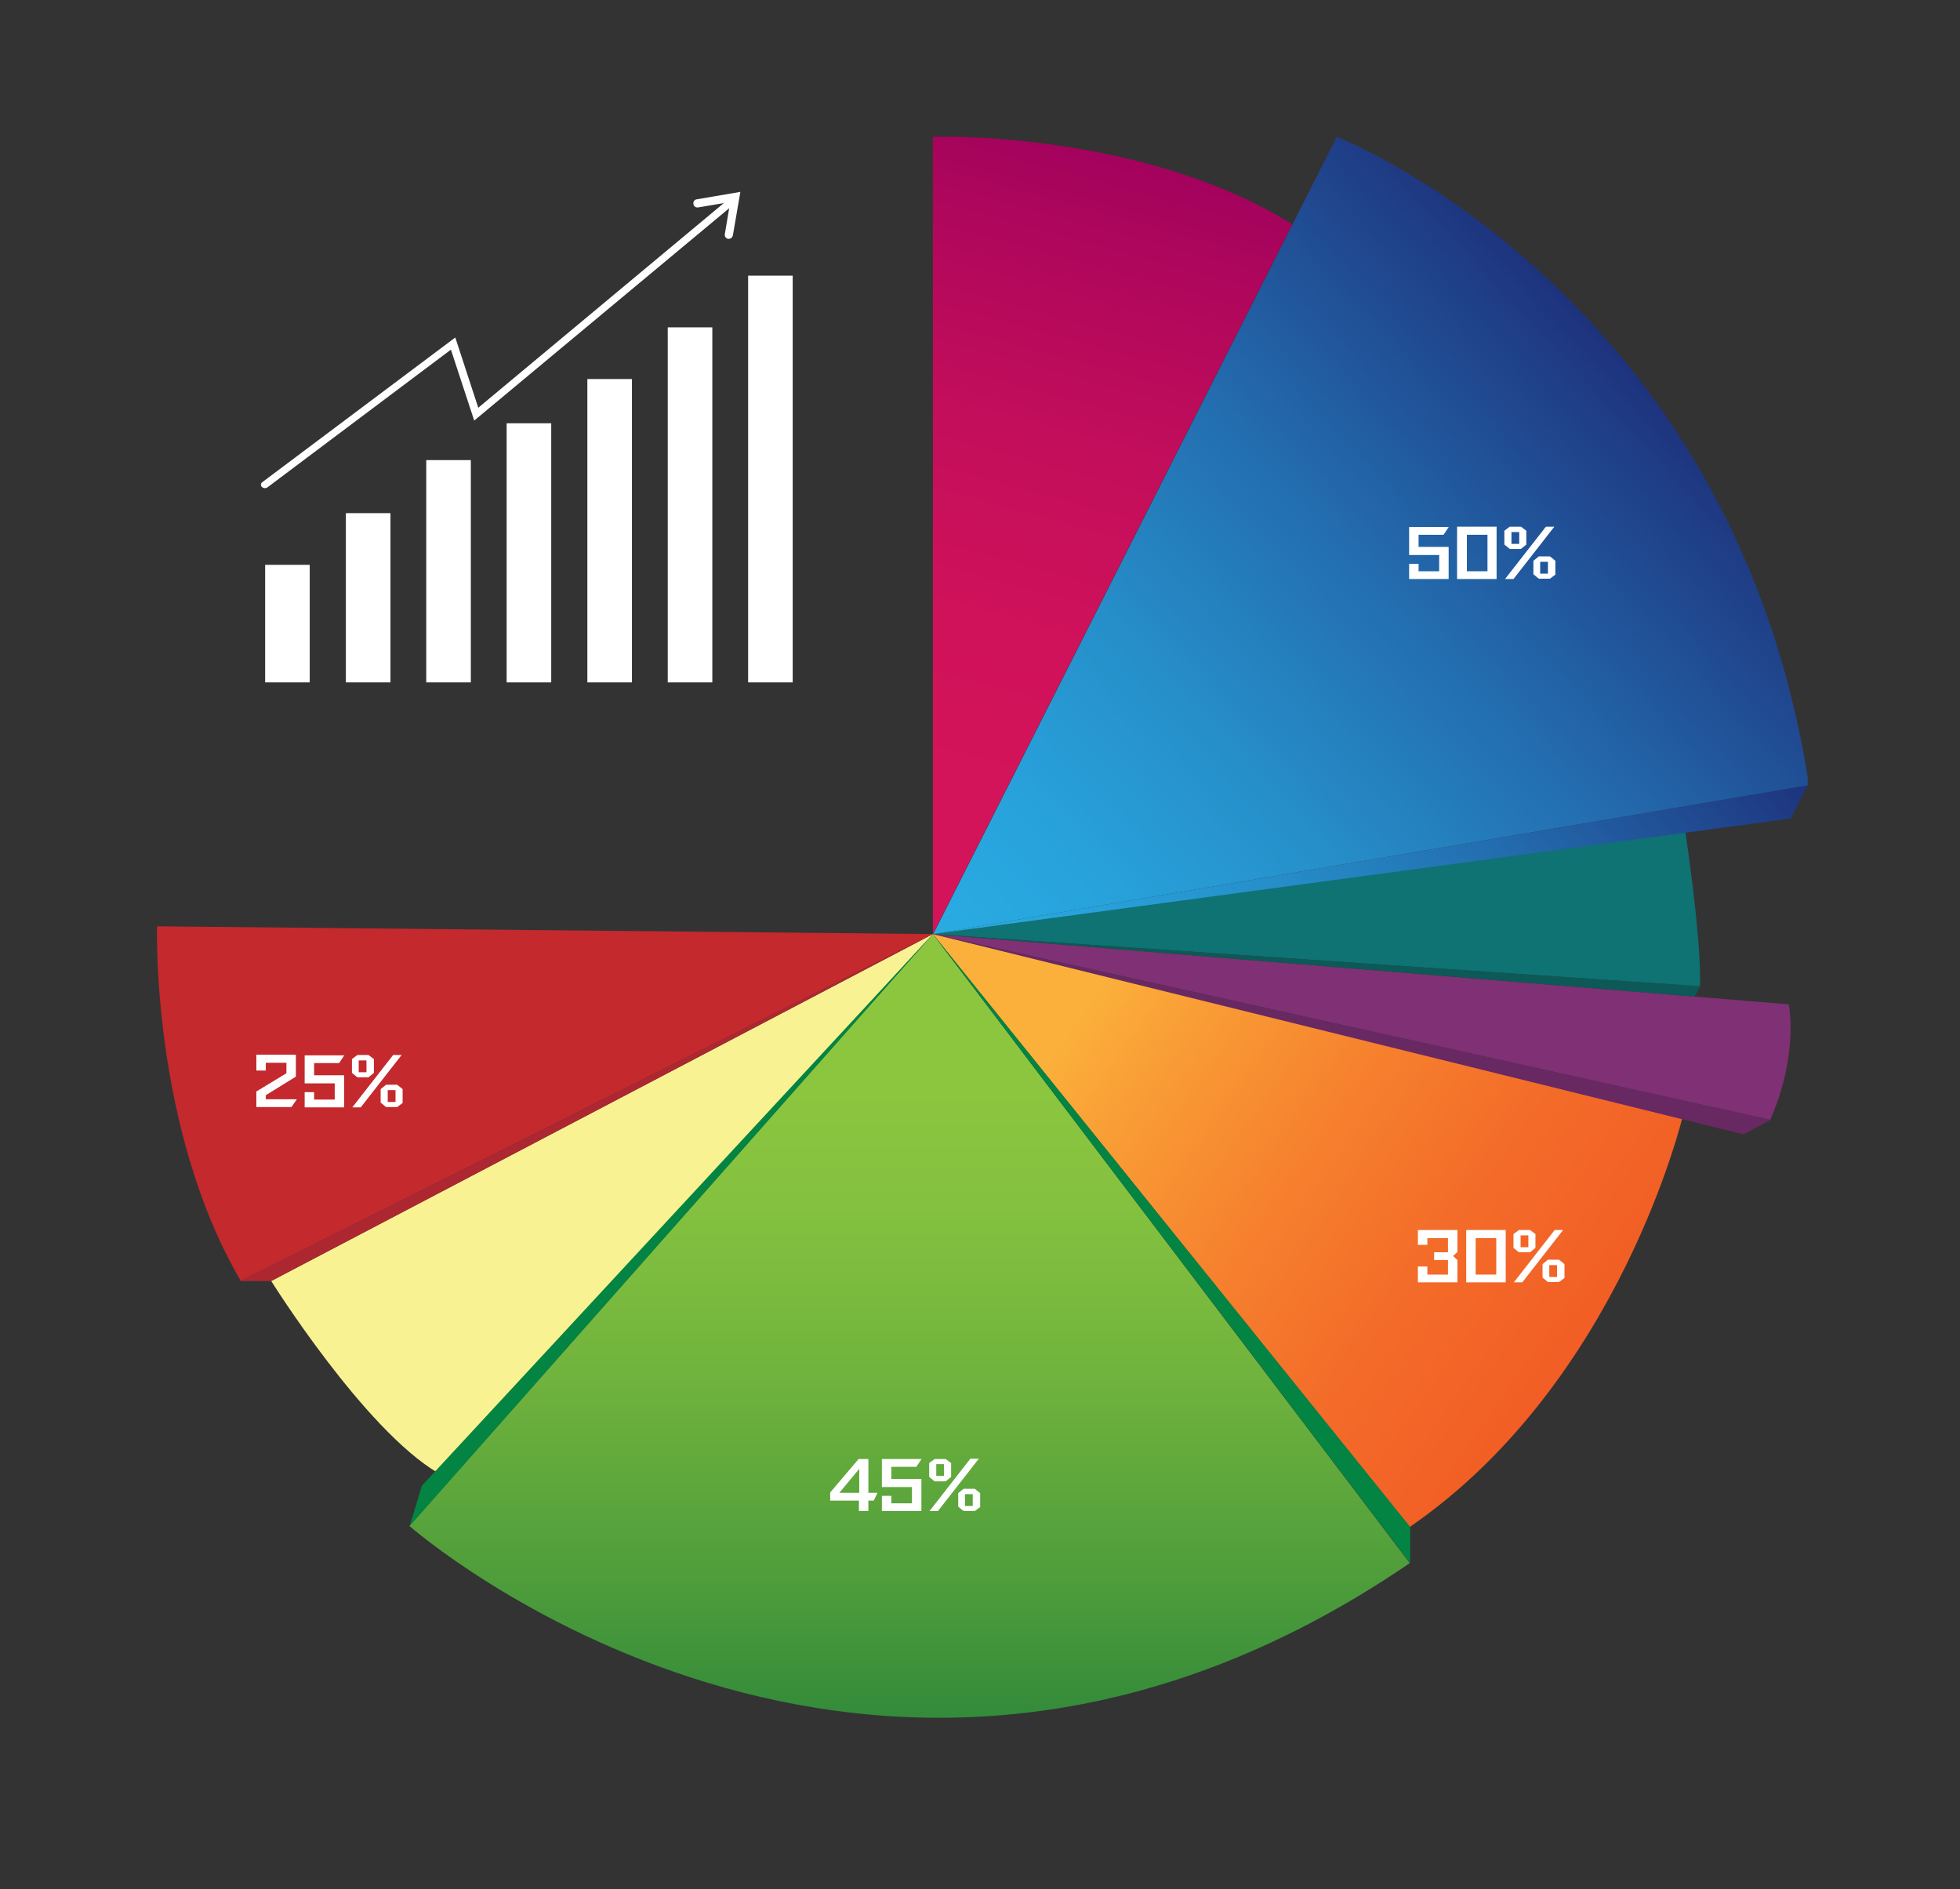 <?xml version="1.0" encoding="utf-8"?>
<!-- Generator: Adobe Illustrator 19.0.0, SVG Export Plug-In . SVG Version: 6.00 Build 0)  -->
<svg version="1.1" id="Objects" xmlns="http://www.w3.org/2000/svg" xmlns:xlink="http://www.w3.org/1999/xlink" x="0px" y="0px"
	 width="580.3px" height="559.2px" viewBox="0 0 580.3 559.2" style="enable-background:new 0 0 580.3 559.2;" xml:space="preserve"
	>
<rect x="0" y="0" width="580.3" height="559.2" fill="#333333" stroke="none"/>
<style type="text/css">
	.st0{fill:url(#SVGID_1_);}
	.st1{fill:#F9F292;}
	.st2{fill:#C3292D;}
	.st3{fill:url(#SVGID_2_);}
	.st4{fill:#803074;}
	.st5{fill:#0F7273;}
	.st6{fill:url(#SVGID_3_);}
	.st7{fill:url(#SVGID_4_);}
	.st8{fill:#038443;}
	.st9{fill:#AD2731;}
	.st10{fill:url(#SVGID_5_);}
	.st11{fill:#682862;}
	.st12{fill:#0D5957;}
	.st13{display:none;}
	.st14{display:inline;}
	.st15{fill:#FFFFFF;}
</style>
<linearGradient id="SVGID_1_" gradientUnits="userSpaceOnUse" x1="269.37" y1="322.368" x2="269.37" y2="580.989">
	<stop  offset="0" style="stop-color:#8CC63F"/>
	<stop  offset="0.131" style="stop-color:#84C13F"/>
	<stop  offset="0.33" style="stop-color:#70B33D"/>
	<stop  offset="0.571" style="stop-color:#4D9C3B"/>
	<stop  offset="0.844" style="stop-color:#1E7C39"/>
	<stop  offset="1" style="stop-color:#006837"/>
</linearGradient>
<path class="st0" d="M276.2,276.5l-155,175.2c0,0,136.6,120.1,296.2,11L276.2,276.5z"/>
<path class="st1" d="M276.2,276.5L80.3,379.2c0,0,27.5,44,49.5,56.9L276.2,276.5z"/>
<path class="st2" d="M276.2,276.5l-229.7-2.3c0,0-1.8,59.6,24.8,105L276.2,276.5z"/>
<linearGradient id="SVGID_2_" gradientUnits="userSpaceOnUse" x1="322.985" y1="295.937" x2="504.791" y2="423.751">
	<stop  offset="0" style="stop-color:#FBB03B"/>
	<stop  offset="0.111" style="stop-color:#F99F36"/>
	<stop  offset="0.344" style="stop-color:#F6812E"/>
	<stop  offset="0.573" style="stop-color:#F36B29"/>
	<stop  offset="0.795" style="stop-color:#F25E25"/>
	<stop  offset="1" style="stop-color:#F15A24"/>
</linearGradient>
<path class="st3" d="M276.2,276.5l222.2,53.2c0,0-18.5,79.3-81,122.3L276.2,276.5z"/>
<path class="st4" d="M276.2,276.5l253.4,20.8c0,0,3.1,14.7-5.5,34.2L276.2,276.5z"/>
<path class="st5" d="M276.2,276.5l222.2-34.2c0,0,5.5,35.1,4.9,49.7L276.2,276.5z"/>
<linearGradient id="SVGID_3_" gradientUnits="userSpaceOnUse" x1="296.35" y1="293.254" x2="521.95" y2="84.161">
	<stop  offset="0" style="stop-color:#29ABE2"/>
	<stop  offset="0.124" style="stop-color:#28A3DC"/>
	<stop  offset="0.313" style="stop-color:#268FCA"/>
	<stop  offset="0.542" style="stop-color:#236CAE"/>
	<stop  offset="0.801" style="stop-color:#1F3D86"/>
	<stop  offset="1" style="stop-color:#1B1464"/>
</linearGradient>
<path class="st6" d="M535.2,230C511.9,85.8,395.8,40.5,395.8,40.5l-119.5,236l258.9-44V230z"/>
<linearGradient id="SVGID_4_" gradientUnits="userSpaceOnUse" x1="334.43" y1="35.345" x2="277.571" y2="242.603">
	<stop  offset="0" style="stop-color:#9E005D"/>
	<stop  offset="0.161" style="stop-color:#AD065C"/>
	<stop  offset="0.454" style="stop-color:#C30E5B"/>
	<stop  offset="0.737" style="stop-color:#D0125A"/>
	<stop  offset="1" style="stop-color:#D4145A"/>
</linearGradient>
<path class="st7" d="M276.2,276.5v-236c0,0,61.5-2.1,106.4,25.9L276.2,276.5z"/>
<polygon class="st8" points="121.3,451.7 124.9,439.8 276.2,276.5 "/>
<polygon class="st8" points="276.2,276.5 417.5,462.7 417.5,452 "/>
<polygon class="st9" points="71.3,379.2 80.3,379.2 276.2,276.5 "/>
<linearGradient id="SVGID_5_" gradientUnits="userSpaceOnUse" x1="328.425" y1="328.72" x2="514.878" y2="155.91">
	<stop  offset="0" style="stop-color:#29ABE2"/>
	<stop  offset="0.124" style="stop-color:#28A3DC"/>
	<stop  offset="0.313" style="stop-color:#268FCA"/>
	<stop  offset="0.542" style="stop-color:#236CAE"/>
	<stop  offset="0.801" style="stop-color:#1F3D86"/>
	<stop  offset="1" style="stop-color:#1B1464"/>
</linearGradient>
<polygon class="st10" points="535.2,232.5 530.2,242.3 276.2,276.5 "/>
<polygon class="st11" points="524.2,331.5 516.2,335.8 276.2,276.5 "/>
<polygon class="st12" points="503.4,291.9 501.7,295 276.2,276.5 "/>
<g class="st13">
	<g class="st14">
		<g>
			<path class="st15" d="M83.8,573.8h-1.8V560h1.8V573.8z"/>
			<path class="st15" d="M97.6,573.8h-1.9l-7.1-11.1l-0.1,11.1h-1.7V560h1.9l7.2,11.2l0-11.2h1.7V573.8z"/>
			<path class="st15" d="M109.5,561.5h-7.1v4.4h6.2v1.6h-6.2v6.4h-1.8V560h8.9V561.5z"/>
			<path class="st15" d="M123.7,566.9c0,2-0.5,3.7-1.6,5c-1.2,1.5-2.8,2.2-4.9,2.2c-2,0-3.7-0.7-4.9-2.2c-1.1-1.4-1.6-3-1.6-5.1
				c0-2,0.5-3.7,1.6-5c1.2-1.5,2.8-2.2,4.9-2.2c2.1,0,3.7,0.7,4.9,2.2C123.2,563.2,123.7,564.9,123.7,566.9z M121.9,566.9
				c0-1.6-0.4-2.9-1.1-3.9c-0.8-1.2-2-1.8-3.6-1.8c-1.5,0-2.7,0.6-3.6,1.8c-0.8,1.1-1.1,2.4-1.1,3.9c0,1.6,0.4,2.9,1.1,3.9
				c0.8,1.2,2,1.8,3.6,1.8c1.5,0,2.7-0.6,3.6-1.8C121.6,569.8,121.9,568.5,121.9,566.9z"/>
			<path class="st15" d="M137.7,573.8h-1.1l-0.5-1.7c-0.9,1.4-2.4,2.1-4.4,2.1c-1.9,0-3.5-0.7-4.7-2.1c-1.2-1.3-1.8-3-1.8-4.9
				c0-2.2,0.5-3.9,1.6-5.3c1.2-1.5,2.8-2.2,4.9-2.2c1.6,0,2.8,0.4,3.8,1.1c1.1,0.8,1.7,1.9,2,3.5h-1.8c-0.2-1-0.6-1.8-1.4-2.3
				c-0.7-0.5-1.6-0.7-2.6-0.7c-1.6,0-2.7,0.6-3.6,1.9c-0.7,1.1-1.1,2.4-1.1,4c0,1.5,0.4,2.8,1.2,3.8c0.9,1.1,2,1.7,3.5,1.7
				c1.4,0,2.4-0.4,3.2-1.3c0.8-0.8,1.2-1.9,1.2-3.2h-4.4v-1.6h6V573.8z"/>
			<path class="st15" d="M151.4,573.8h-2c-0.3-0.3-0.4-0.8-0.4-1.6c0-0.9,0-1.5-0.1-1.8c-0.1-1-0.4-1.7-0.8-2
				c-0.4-0.3-0.9-0.5-1.5-0.5h-4.4v5.9h-1.8V560h6.4c1.3,0,2.3,0.3,3,1c0.7,0.6,1.1,1.5,1.1,2.6c0,1.8-0.8,3-2.4,3.5
				c1,0.2,1.6,0.8,1.9,1.8c0,0.5,0.1,1.2,0.2,2.2l0.1,1C150.8,572.7,151,573.3,151.4,573.8z M149.1,563.9c0-1.6-0.8-2.4-2.4-2.4
				h-4.5v4.8h3.8c1,0,1.7-0.2,2.2-0.5C148.8,565.5,149.1,564.8,149.1,563.9z"/>
			<path class="st15" d="M164.4,573.8h-2l-1.5-4.2h-5.7l-1.5,4.2h-1.9l5.3-13.9h2L164.4,573.8z M160.4,568.1l-2.2-6.5l-2.4,6.5
				H160.4z"/>
			<path class="st15" d="M175.9,564.1c0,2.7-1.4,4.1-4.2,4.1h-4.2v5.7h-1.8V560h6c1.3,0,2.3,0.4,3.1,1.1
				C175.5,561.8,175.9,562.8,175.9,564.1z M174.1,564.1c0-1.7-1-2.5-3-2.5h-3.5v5.1h3.5C173.1,566.6,174.1,565.8,174.1,564.1z"/>
			<path class="st15" d="M188.8,573.8H187v-6.4h-7.2v6.4h-1.8V560h1.8v5.9h7.2V560h1.8V573.8z"/>
			<path class="st15" d="M193.7,573.8h-1.8V560h1.8V573.8z"/>
			<path class="st15" d="M208.2,568.6c-0.2,1.7-0.8,3.1-1.7,4.1c-1,1-2.4,1.5-4.1,1.5c-2.2,0-3.8-0.8-4.9-2.3
				c-0.9-1.3-1.4-2.9-1.4-4.9c0-2.1,0.6-3.8,1.7-5.2c1.2-1.4,2.8-2.1,4.8-2.1c1.5,0,2.7,0.4,3.7,1.1c1,0.8,1.6,1.9,1.9,3.4h-1.8
				c-0.4-2-1.6-3-3.8-3c-1.5,0-2.7,0.6-3.5,1.7c-0.7,1-1.1,2.3-1.1,3.9c0,1.7,0.3,3,1,4c0.8,1.2,2,1.8,3.6,1.8
				c1.2,0,2.1-0.4,2.8-1.1c0.7-0.7,1.1-1.7,1.1-2.9H208.2z"/>
		</g>
	</g>
	<g class="st14">
		<g>
			<path class="st15" d="M118.4,589c0,0.7-0.3,1.3-0.9,1.7c-0.5,0.3-1.2,0.5-1.9,0.5c-0.9,0-1.5-0.2-2-0.5c-0.6-0.4-0.9-1-0.9-1.8
				h1.1c0,0.9,0.6,1.3,1.8,1.3c0.5,0,0.8-0.1,1.1-0.2c0.4-0.2,0.6-0.5,0.6-0.8c0-0.4-0.3-0.8-1-1l-1.2-0.3c-0.3-0.1-0.5-0.2-0.9-0.3
				c-0.3-0.1-0.5-0.2-0.6-0.3c-0.5-0.3-0.7-0.8-0.7-1.4c0-0.7,0.2-1.1,0.7-1.5c0.5-0.3,1.1-0.5,1.8-0.5c0.8,0,1.5,0.1,1.9,0.4
				c0.5,0.4,0.8,0.9,0.8,1.7H117c0-0.4-0.2-0.7-0.5-0.9c-0.3-0.2-0.6-0.3-1-0.3c-0.4,0-0.7,0.1-1,0.2c-0.3,0.1-0.4,0.4-0.4,0.7
				c0,0.3,0.2,0.6,0.7,0.8l1.5,0.4c0.9,0.2,1.5,0.5,1.8,0.8C118.2,588.2,118.4,588.5,118.4,589z"/>
			<path class="st15" d="M125.6,591c-0.2,0.1-0.5,0.2-0.8,0.2c-0.6,0-0.9-0.4-0.9-1.1c-0.6,0.7-1.4,1.1-2.4,1.1
				c-0.7,0-1.2-0.1-1.6-0.4c-0.4-0.3-0.6-0.8-0.6-1.5c0-0.5,0.1-1,0.4-1.3c0.3-0.3,0.9-0.6,1.8-0.8c0.4,0,0.9-0.1,1.6-0.3
				c0.5-0.1,0.7-0.4,0.7-0.7c0-0.4-0.2-0.7-0.5-0.9c-0.2-0.1-0.6-0.2-1-0.2c-0.8,0-1.3,0.2-1.6,0.7c-0.1,0.2-0.1,0.4-0.1,0.6h-1.1
				c0-0.8,0.3-1.4,0.9-1.8c0.5-0.3,1.1-0.5,2-0.5c0.8,0,1.3,0.1,1.7,0.3c0.5,0.3,0.8,0.8,0.8,1.6v3.5c0,0.3,0,0.5,0,0.6
				c0,0.1,0.1,0.1,0.3,0.1c0.1,0,0.2,0,0.4-0.1V591z M123.7,588.6v-1.1c-0.2,0.1-0.4,0.2-0.9,0.3c-0.3,0-0.7,0.1-1.2,0.2
				c-0.4,0-0.7,0.1-0.9,0.3c-0.3,0.2-0.4,0.5-0.4,0.9c0,0.7,0.4,1,1.3,1c0.6,0,1.2-0.2,1.6-0.5C123.6,589.4,123.7,589,123.7,588.6z"
				/>
			<path class="st15" d="M136,591h-1.1v-4.5c0-1-0.4-1.5-1.3-1.5c-0.5,0-0.9,0.2-1.3,0.5c-0.3,0.3-0.5,0.7-0.5,1.3v4.3h-1.1v-4.5
				c0-1-0.4-1.5-1.3-1.5c-0.6,0-1,0.2-1.4,0.7c-0.3,0.4-0.4,0.7-0.4,1.1v4.3h-1.1v-6.9h1v1c0.5-0.8,1.3-1.2,2.2-1.2
				c0.4,0,0.8,0.1,1.1,0.3c0.3,0.2,0.6,0.5,0.7,0.9c0.5-0.8,1.2-1.2,2.1-1.2c1.5,0,2.3,0.7,2.3,2V591z"/>
			<path class="st15" d="M144.1,587.6c0,1-0.3,1.9-0.8,2.5c-0.6,0.7-1.3,1.1-2.3,1.1c-0.4,0-0.8-0.1-1.2-0.2c-0.4-0.2-0.8-0.5-1-0.9
				l0,3.6h-1.1v-9.5h1.1v0.9c0.4-0.7,1.1-1.1,2.2-1.1c1,0,1.7,0.4,2.3,1.1C143.8,585.7,144.1,586.6,144.1,587.6z M142.9,587.5
				c0-0.7-0.2-1.3-0.5-1.8c-0.4-0.5-0.9-0.8-1.6-0.8c-0.7,0-1.2,0.3-1.6,0.8c-0.3,0.5-0.5,1.1-0.5,1.8c0,0.8,0.2,1.4,0.5,1.8
				c0.4,0.5,0.9,0.8,1.6,0.8c0.7,0,1.2-0.3,1.6-0.8C142.8,588.9,142.9,588.3,142.9,587.5z"/>
			<path class="st15" d="M146.5,591h-1.1v-9.5h1.1V591z"/>
			<path class="st15" d="M154.1,587.9h-5c0,0.7,0.2,1.2,0.5,1.6c0.4,0.4,0.9,0.6,1.6,0.6c1,0,1.6-0.4,1.7-1.3h1.1
				c-0.1,0.7-0.4,1.3-1,1.7c-0.5,0.4-1.1,0.6-1.9,0.6c-1.1,0-1.9-0.3-2.4-1c-0.5-0.6-0.8-1.5-0.8-2.6c0-1,0.3-1.9,0.9-2.6
				c0.6-0.7,1.3-1,2.3-1c1.1,0,1.9,0.4,2.4,1.3C153.9,586.1,154.1,586.9,154.1,587.9z M152.9,587c0-0.6-0.2-1-0.6-1.4
				c-0.4-0.4-0.8-0.6-1.4-0.6c-0.5,0-1,0.2-1.4,0.6c-0.4,0.4-0.5,0.8-0.5,1.4H152.9z"/>
			<path class="st15" d="M163.4,591h-0.8c-0.6,0-1.1-0.1-1.3-0.3c-0.2-0.2-0.3-0.6-0.3-1.2v-4.4h-1.2v-1h1.2v-2.1h1.1v2.1h1.3v1H162
				v4.3c0,0.3,0,0.4,0.1,0.5c0.1,0.1,0.3,0.1,0.7,0.1h0.5V591z"/>
			<path class="st15" d="M170.4,587.9h-5c0,0.7,0.2,1.2,0.5,1.6c0.4,0.4,0.9,0.6,1.6,0.6c1,0,1.6-0.4,1.7-1.3h1.1
				c-0.1,0.7-0.4,1.3-1,1.7c-0.5,0.4-1.1,0.6-1.9,0.6c-1.1,0-1.9-0.3-2.4-1c-0.5-0.6-0.8-1.5-0.8-2.6c0-1,0.3-1.9,0.9-2.6
				c0.6-0.7,1.3-1,2.3-1c1.1,0,1.9,0.4,2.4,1.3C170.2,586.1,170.4,586.9,170.4,587.9z M169.2,587c0-0.6-0.2-1-0.6-1.4
				c-0.4-0.4-0.8-0.6-1.4-0.6c-0.5,0-1,0.2-1.4,0.6c-0.4,0.4-0.5,0.8-0.5,1.4H169.2z"/>
			<path class="st15" d="M177.4,591h-1.4l-1.9-2.8l-1.9,2.8h-1.4l2.5-3.6l-2.3-3.2h1.4l1.6,2.4l1.7-2.4h1.3l-2.3,3.2L177.4,591z"/>
			<path class="st15" d="M181.2,591h-0.8c-0.6,0-1.1-0.1-1.3-0.3c-0.2-0.2-0.3-0.6-0.3-1.2v-4.4h-1.1v-1h1.1v-2.1h1.1v2.1h1.3v1
				h-1.3v4.3c0,0.3,0,0.4,0.1,0.5c0.1,0.1,0.3,0.1,0.7,0.1h0.5V591z"/>
		</g>
	</g>
</g>
<g>
	<g>
		<path class="st15" d="M259.8,441.9l-1.1,2.3h-1.6v3.1h-2.8v-3.1h-8.5v-2.4l8.4-9.9h2.9v10H259.8z M254.4,441.9v-7.1l-5.9,7.1
			H254.4z"/>
		<path class="st15" d="M272.9,431.8l-1.6,2.4h-7.4v3.6h8.9v9.5h-11.7v-4.5h2.8v2.2h6.1v-4.8h-8.9v-8.3H272.9z"/>
		<path class="st15" d="M281.6,433.1l0,4.1l-1.6,1.3h-3.3l-1.6-1.3v-4.1l1.6-1.2h3.3L281.6,433.1z M289.8,431.8l-12.1,15.5h-2.5
			l12.1-15.5H289.8z M279.5,436.9v-3.5h-2.3v3.5H279.5z M290.2,446.1l-1.6,1.2h-3.3l-1.6-1.3v-4l1.6-1.3h3.3l1.6,1.3V446.1z
			 M288,445.8v-3.5h-2.3v3.5H288z"/>
	</g>
</g>
<g>
	<g>
		<path class="st15" d="M431.5,379.6h-11.7v-4.7h2.8v2.4h6.1V373h-4.1v-2.3h4.1v-4.2h-6.1v2h-2.8v-4.4h11.7v6.5l-1.3,1.2l1.3,1.2
			V379.6z"/>
		<path class="st15" d="M445.8,379.6h-11.7v-15.5h11.7V379.6z M443,377.3v-10.8h-6.1v10.8H443z"/>
		<path class="st15" d="M454.6,365.3l0,4.1l-1.6,1.3h-3.3l-1.6-1.3v-4.1l1.6-1.2h3.3L454.6,365.3z M462.8,364.1l-12.1,15.5h-2.5
			l12.1-15.5H462.8z M452.5,369.2v-3.5h-2.3v3.5H452.5z M463.2,378.3l-1.6,1.2h-3.3l-1.6-1.3v-4l1.6-1.3h3.3l1.6,1.3V378.3z
			 M461,378v-3.5h-2.3v3.5H461z"/>
	</g>
</g>
<g>
	<g>
		<path class="st15" d="M87.9,325.4l-1.6,2.3H75.9v-4.6l8.9-5.4v-3.1h-6.1v2.3h-2.8v-4.7h11.7v6.5l-8.9,5.5v1.2H87.9z"/>
		<path class="st15" d="M102,312.3l-1.6,2.4H93v3.6h8.9v9.5H90.2v-4.5H93v2.2h6.1v-4.8h-8.9v-8.3H102z"/>
		<path class="st15" d="M110.7,313.5l0,4.1l-1.6,1.3h-3.3l-1.6-1.3v-4.1l1.6-1.2h3.3L110.7,313.5z M118.9,312.3l-12.1,15.5h-2.5
			l12.1-15.5H118.9z M108.5,317.4v-3.5h-2.3v3.5H108.5z M119.2,326.5l-1.6,1.2h-3.3l-1.6-1.3v-4l1.6-1.3h3.3l1.6,1.3V326.5z
			 M117.1,326.2v-3.5h-2.3v3.5H117.1z"/>
	</g>
</g>
<g>
	<g>
		<path class="st15" d="M429,155.9l-1.6,2.4H420v3.6h8.9v9.5h-11.7v-4.5h2.8v2.2h6.1v-4.8h-8.9v-8.3H429z"/>
		<path class="st15" d="M443.1,171.4h-11.7v-15.5h11.7V171.4z M440.4,169.1v-10.8h-6.1v10.8H440.4z"/>
		<path class="st15" d="M451.9,157.1l0,4.1l-1.6,1.3H447l-1.6-1.3v-4.1l1.6-1.2h3.3L451.9,157.1z M460.2,155.9l-12.1,15.5h-2.5
			l12.1-15.5H460.2z M449.8,161v-3.5h-2.3v3.5H449.8z M460.5,170.1l-1.6,1.2h-3.3l-1.6-1.3v-4l1.6-1.3h3.3l1.6,1.3V170.1z
			 M458.3,169.8v-3.5h-2.3v3.5H458.3z"/>
	</g>
</g>
<g>
	<rect x="78.5" y="167.2" class="st15" width="13.2" height="34.8"/>
	<rect x="102.4" y="151.9" class="st15" width="13.2" height="50.1"/>
	<rect x="126.2" y="136.2" class="st15" width="13.2" height="65.8"/>
	<rect x="150" y="125.3" class="st15" width="13.2" height="76.7"/>
	<rect x="173.9" y="112.2" class="st15" width="13.2" height="89.8"/>
	<rect x="197.7" y="96.9" class="st15" width="13.2" height="105.1"/>
	<rect x="221.5" y="81.6" class="st15" width="13.2" height="120.4"/>
	<path class="st15" d="M78.4,144.5c-0.3,0-0.6-0.1-0.9-0.4c-0.4-0.4-0.3-1.1,0.2-1.4l57.1-42.8l6.8,20.8l73.2-61
		c0.5-0.4,1.2-0.4,1.6,0.1c0.4,0.4,0.4,1.1-0.1,1.5l-75.9,63.2l-6.9-21l-54.5,40.9C78.9,144.4,78.7,144.5,78.4,144.5z"/>
	<path class="st15" d="M215.8,70.7c-0.1,0-0.1,0-0.2,0c-0.7-0.1-1.1-0.7-1-1.4l1.6-9.5l-9.5,1.6c-0.7,0.1-1.3-0.3-1.4-1
		c-0.1-0.7,0.3-1.3,1-1.4l12.9-2.2L217,69.6C216.9,70.2,216.4,70.7,215.8,70.7z"/>
</g>
</svg>
